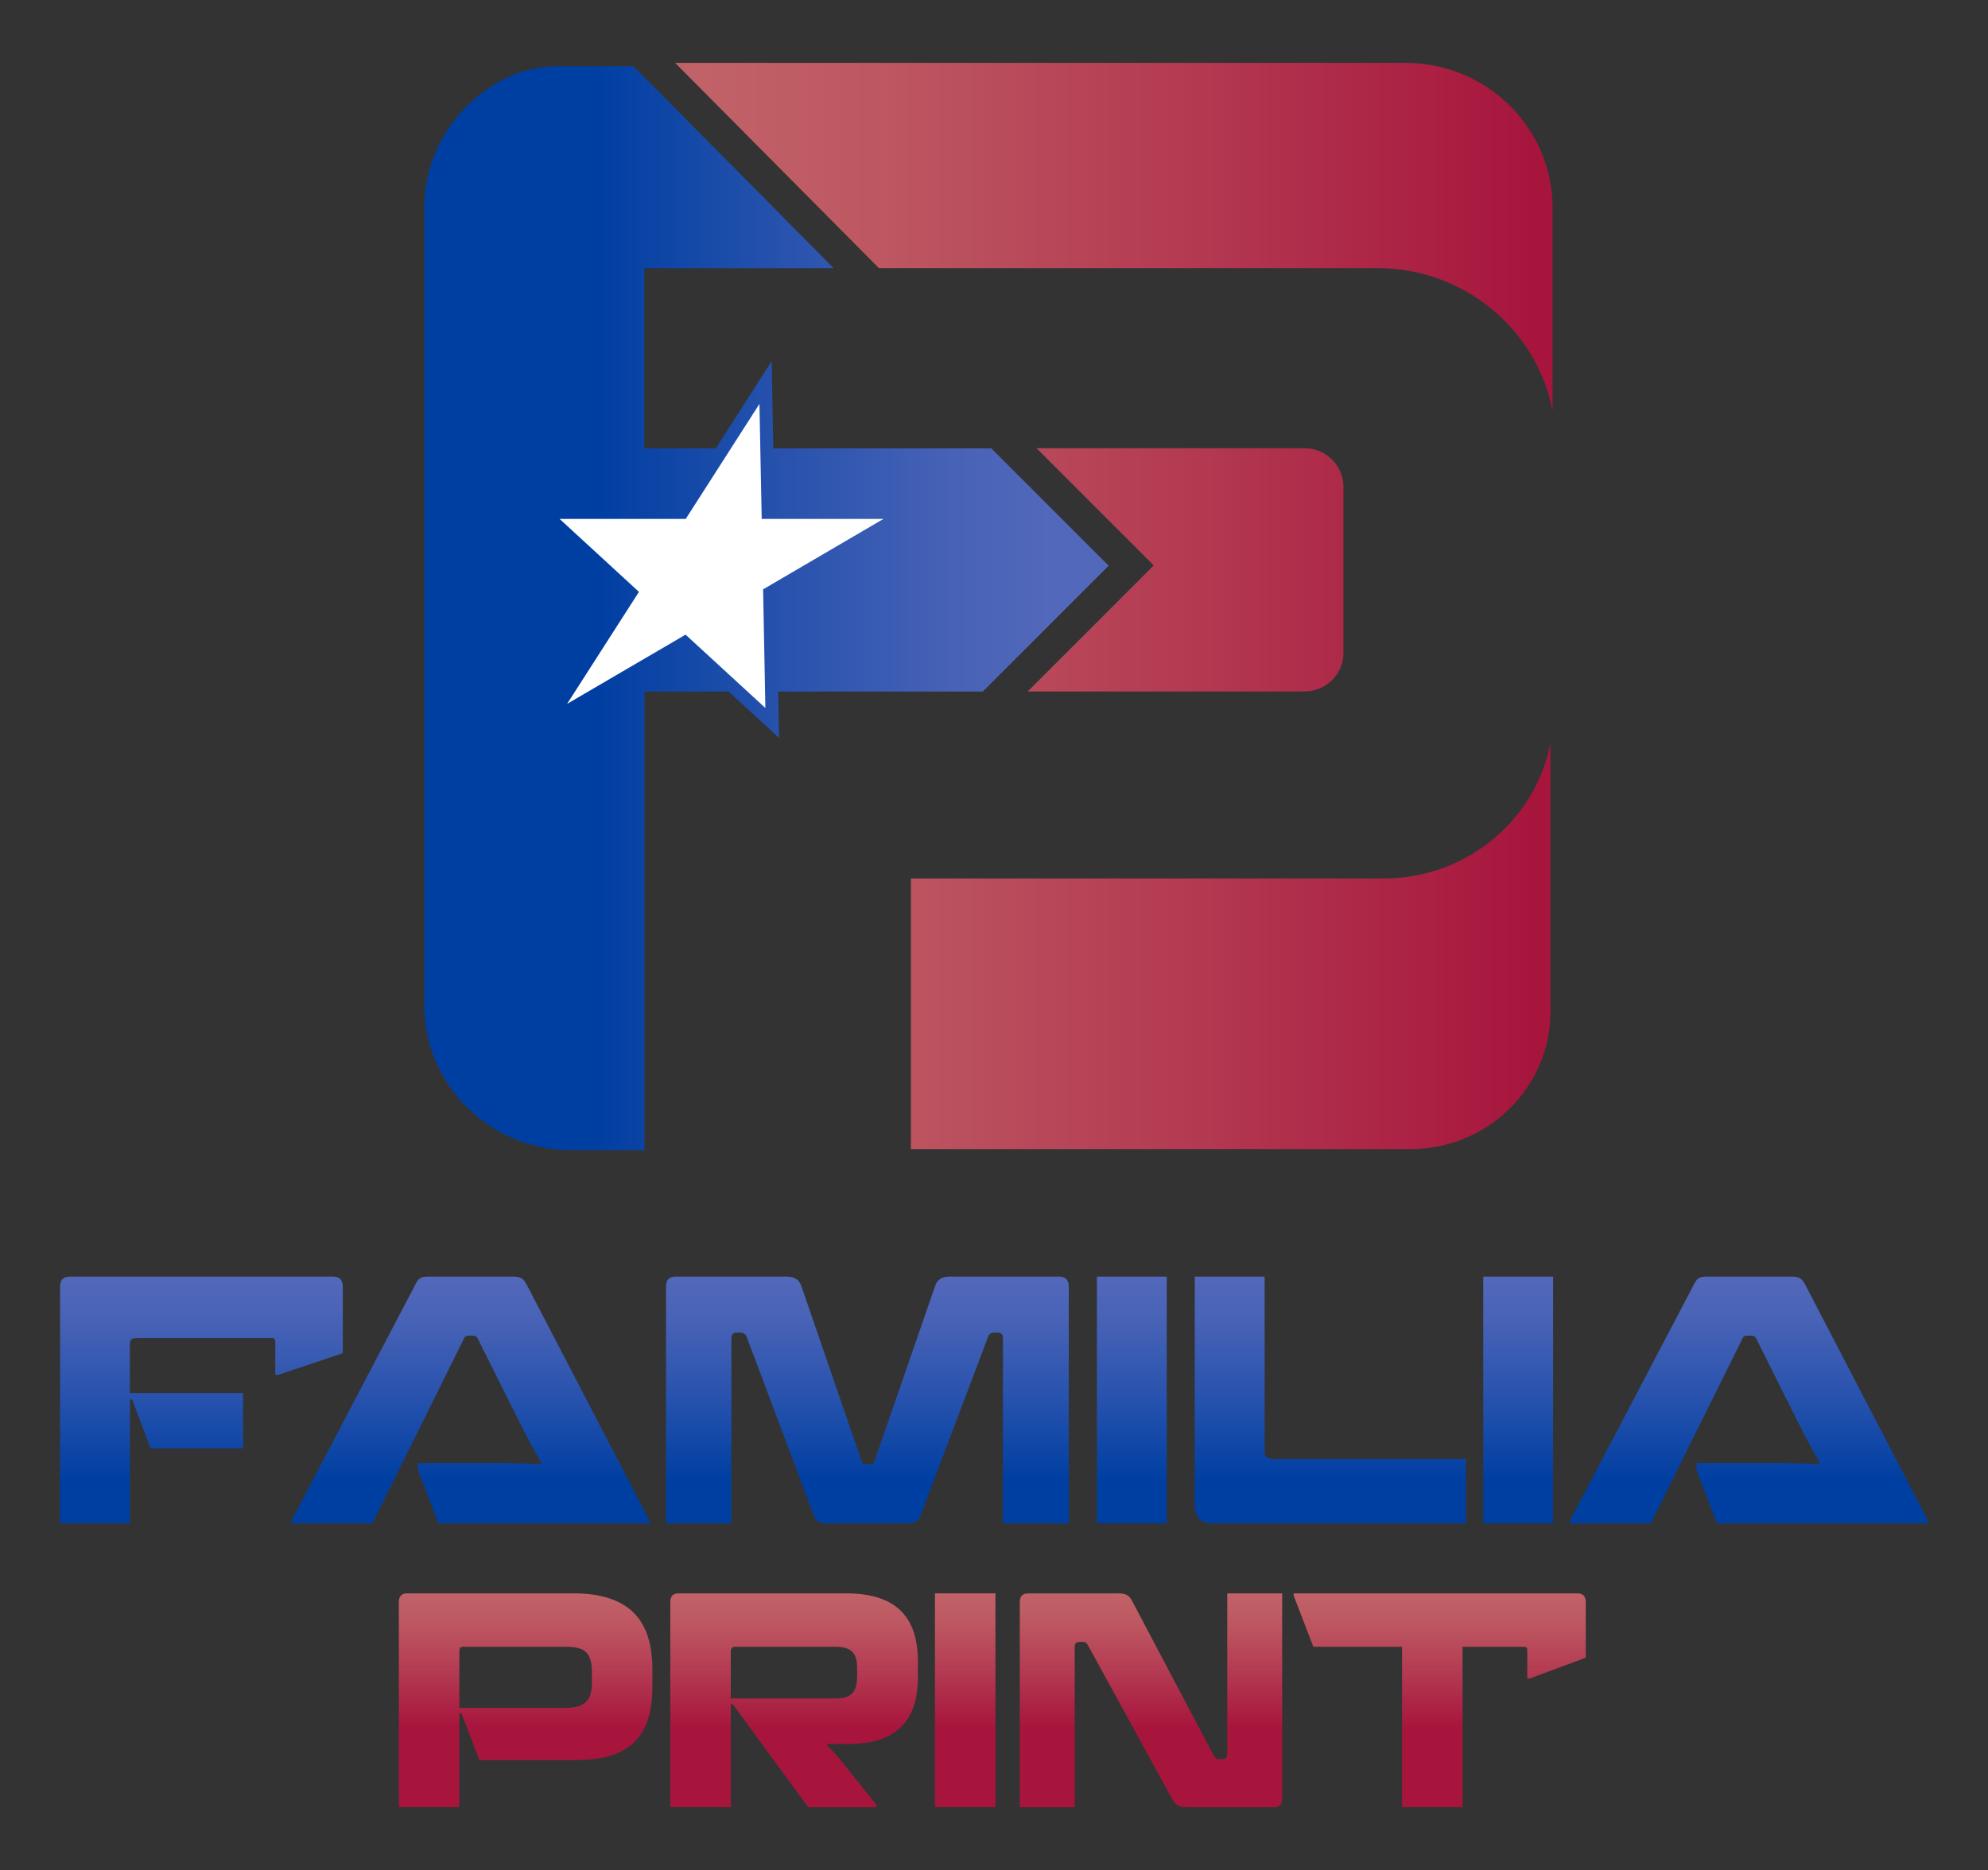 <?xml version="1.0" encoding="UTF-8"?>
<svg id="Layer_1" data-name="Layer 1" xmlns="http://www.w3.org/2000/svg" xmlns:xlink="http://www.w3.org/1999/xlink" viewBox="0 0 227.69 214.21">
  <rect x="0" y="0" width="227.69" height="214.21" fill="#333333" stroke="none"/>
  <defs>
    <style>
      .cls-1 {
        fill: url(#linear-gradient);
      }

      .cls-1, .cls-2, .cls-3, .cls-4, .cls-5, .cls-6, .cls-7, .cls-8, .cls-9, .cls-10, .cls-11, .cls-12, .cls-13, .cls-14, .cls-15, .cls-16, .cls-17 {
        stroke-width: 0px;
      }

      .cls-2 {
        fill: url(#linear-gradient-11);
      }

      .cls-3 {
        fill: url(#linear-gradient-12);
      }

      .cls-4 {
        fill: url(#linear-gradient-13);
      }

      .cls-5 {
        fill: url(#linear-gradient-10);
      }

      .cls-6 {
        fill: url(#linear-gradient-16);
      }

      .cls-7 {
        fill: url(#linear-gradient-15);
      }

      .cls-8 {
        fill: url(#linear-gradient-14);
      }

      .cls-9 {
        fill: url(#linear-gradient-4);
      }

      .cls-10 {
        fill: url(#linear-gradient-2);
      }

      .cls-11 {
        fill: url(#linear-gradient-3);
      }

      .cls-12 {
        fill: url(#linear-gradient-8);
      }

      .cls-13 {
        fill: url(#linear-gradient-9);
      }

      .cls-14 {
        fill: url(#linear-gradient-7);
      }

      .cls-15 {
        fill: url(#linear-gradient-5);
      }

      .cls-16 {
        fill: url(#linear-gradient-6);
      }

      .cls-17 {
        fill: #fff;
      }
    </style>
    <linearGradient id="linear-gradient" x1="23.06" y1="146.64" x2="23.06" y2="169.48" gradientUnits="userSpaceOnUse">
      <stop offset="0" stop-color="#5268ba"/>
      <stop offset=".21" stop-color="#4762b6"/>
      <stop offset=".57" stop-color="#2953ae"/>
      <stop offset="1" stop-color="#003fa2"/>
    </linearGradient>
    <linearGradient id="linear-gradient-2" x1="53.89" y1="146.64" x2="53.89" y2="169.48" xlink:href="#linear-gradient"/>
    <linearGradient id="linear-gradient-3" x1="99.35" y1="146.64" x2="99.35" y2="169.48" xlink:href="#linear-gradient"/>
    <linearGradient id="linear-gradient-4" x1="129.63" y1="146.64" x2="129.63" y2="169.48" xlink:href="#linear-gradient"/>
    <linearGradient id="linear-gradient-5" x1="152.37" y1="146.64" x2="152.37" y2="169.48" xlink:href="#linear-gradient"/>
    <linearGradient id="linear-gradient-6" x1="173.88" y1="146.64" x2="173.88" y2="169.48" xlink:href="#linear-gradient"/>
    <linearGradient id="linear-gradient-7" x1="200.32" y1="146.64" x2="200.32" y2="169.48" xlink:href="#linear-gradient"/>
    <linearGradient id="linear-gradient-8" x1="60.2" y1="197.86" x2="60.2" y2="182.64" gradientUnits="userSpaceOnUse">
      <stop offset="0" stop-color="#a7153d"/>
      <stop offset=".4" stop-color="#b33951"/>
      <stop offset=".78" stop-color="#bd5761"/>
      <stop offset="1" stop-color="#c16268"/>
    </linearGradient>
    <linearGradient id="linear-gradient-9" x1="90.95" y1="197.86" x2="90.95" y2="182.64" xlink:href="#linear-gradient-8"/>
    <linearGradient id="linear-gradient-10" x1="110.55" y1="197.86" x2="110.55" y2="182.64" xlink:href="#linear-gradient-8"/>
    <linearGradient id="linear-gradient-11" x1="131.83" y1="197.86" x2="131.83" y2="182.64" xlink:href="#linear-gradient-8"/>
    <linearGradient id="linear-gradient-12" x1="164.88" y1="197.86" x2="164.88" y2="182.64" xlink:href="#linear-gradient-8"/>
    <linearGradient id="linear-gradient-13" x1="175.51" y1="108.37" x2="80.01" y2="108.37" xlink:href="#linear-gradient-8"/>
    <linearGradient id="linear-gradient-14" x1="175.51" y1="65.28" x2="80.01" y2="65.28" xlink:href="#linear-gradient-8"/>
    <linearGradient id="linear-gradient-15" x1="175.51" y1="27.12" x2="80.01" y2="27.12" xlink:href="#linear-gradient-8"/>
    <linearGradient id="linear-gradient-16" x1="119.9" y1="69.66" x2="68.39" y2="69.66" xlink:href="#linear-gradient"/>
  </defs>
  <g>
    <path class="cls-1" d="M15.15,160.33h-.27v14.17h-8v-27.1c0-.78.35-1.16,1.13-1.16h30.12c.78,0,1.13.39,1.13,1.16v7.61l-7.38,2.48h-.35v-3.77c0-.31-.12-.43-.35-.43h-15.57c-.54,0-.74.19-.74.7v5.59h12.97v6.33h-10.6l-2.1-5.59Z"/>
    <path class="cls-10" d="M42.63,174.5h-9.24v-.31l14.17-27.02c.35-.7.58-.93,1.48-.93h9.74c.89,0,1.17.23,1.55.93l14.05,27.02v.31h-24.18l-2.33-6.13v-.78h7.92c3.34,0,4.74.04,6.06.16l.12-.27c-.66-1.13-1.2-1.98-2.83-5.28l-4.46-8.93c-.12-.19-.27-.27-.54-.27h-.47c-.23,0-.39.08-.5.27l-10.52,21.23Z"/>
    <path class="cls-11" d="M114.87,174.5v-21.23c0-.39-.19-.62-.58-.62h-.43c-.35,0-.58.19-.7.5l-7.73,20.46c-.27.7-.7.89-1.51.89h-9.2c-.85,0-1.24-.19-1.51-.89l-7.69-20.46c-.12-.31-.35-.5-.74-.5h-.39c-.39,0-.62.23-.62.62v21.23h-7.49v-27.1c0-.78.35-1.16,1.09-1.16h12.77c.89,0,1.4.39,1.63,1.05l6.95,20.19c.04.16.16.23.39.23h.7c.19,0,.27-.08.31-.23l6.99-20.19c.23-.66.7-1.05,1.59-1.05h12.62c.74,0,1.09.39,1.09,1.16v27.1h-7.53Z"/>
    <path class="cls-9" d="M125.63,174.5v-28.26h8v28.26h-8Z"/>
    <path class="cls-15" d="M144.84,146.24v19.95c0,.62.23.93.93.93h22.13v7.38h-29c-1.51,0-2.06-.78-2.06-2.17v-26.09h8Z"/>
    <path class="cls-16" d="M169.88,174.5v-28.26h8v28.26h-8Z"/>
    <path class="cls-14" d="M189.06,174.5h-9.24v-.31l14.17-27.02c.35-.7.58-.93,1.48-.93h9.74c.89,0,1.17.23,1.55.93l14.05,27.02v.31h-24.18l-2.33-6.13v-.78h7.92c3.34,0,4.74.04,6.06.16l.12-.27c-.66-1.13-1.2-1.98-2.83-5.28l-4.46-8.93c-.12-.19-.27-.27-.54-.27h-.47c-.23,0-.39.08-.5.27l-10.52,21.23Z"/>
  </g>
  <g>
    <path class="cls-12" d="M52.85,196.28h-.24v10.73h-6.93v-23.48c0-.67.3-1.01.98-1.01h18.98c6.66,0,9.08,3.3,9.08,8.71v1.98c0,5.62-2.49,8.41-8.75,8.41h-11.07l-2.05-5.35ZM53.05,188.64c-.3,0-.44.17-.44.47v6.53h12.15c2.22,0,3.03-.84,3.03-2.86v-1.21c0-2.29-.81-2.93-3.03-2.93h-11.71Z"/>
    <path class="cls-13" d="M83.7,195.2v11.81h-6.93v-23.48c0-.67.3-1.01.94-1.01h19.14c6.09,0,8.28,2.99,8.28,7.84v1.75c0,4.74-2.19,7.67-8.01,7.67h-.71c-.67,0-1.18,0-1.65-.03v.24c.57.54,1.18,1.21,1.72,1.88l3.9,4.88v.27h-7.81l-8.65-11.81h-.24ZM84.17,188.64c-.27,0-.47.17-.47.57v5.35h11.91c1.82,0,2.56-.61,2.56-2.59v-.84c0-1.88-.74-2.49-2.56-2.49h-11.44Z"/>
    <path class="cls-5" d="M107.08,207.01v-24.49h6.93v24.49h-6.93Z"/>
    <path class="cls-2" d="M128.04,182.52c1.01,0,1.35.3,1.68.98l9.29,17.6c.13.24.34.4.64.4h.37c.34,0,.54-.2.54-.54v-18.44h6.29v23.52c0,.64-.3.98-.94.98h-9.96c-.94,0-1.31-.24-1.72-.98l-9.62-17.56c-.13-.27-.3-.4-.64-.4h-.34c-.37,0-.54.2-.54.54v18.4h-6.29v-23.48c0-.67.3-1.01.94-1.01h10.3Z"/>
    <path class="cls-3" d="M167.51,188.64v18.37h-6.93v-18.37h-10.16l-2.25-5.85v-.27h32.47c.67,0,.98.34.98,1.01v6.36l-6.43,2.39h-.27v-3.26c0-.27-.1-.37-.37-.37h-7.03Z"/>
  </g>
  <g>
    <path class="cls-4" d="M158.47,100.63h-54.14v31h57.22c8.85,0,16.03-7.06,16.03-15.76v-30.76c-1.72,8.84-9.61,15.52-19.11,15.52Z"/>
    <path class="cls-8" d="M117.72,79.21h31.66c2.48,0,4.49-1.98,4.49-4.42v-19.03c0-2.44-2.01-4.42-4.49-4.42h-30.67l13.43,13.43-14.42,14.42Z"/>
    <path class="cls-7" d="M160.95,7.2h-83.63l23.34,23.51h57.06c9.99,0,18.29,7.03,20.1,16.33v-23.25c0-9.16-7.55-16.59-16.87-16.59Z"/>
    <path class="cls-6" d="M126.97,64.79l-13.43-13.43h-24.97l-.19-9.98-6.4,9.98h-8.18v-20.64h21.68l-22.93-23.14h-8.29c-1.96,0-3.93.31-5.73,1.11-.01,0-.02,0-.03.01-5.84,2.61-9.9,8.38-9.9,15.1v91.37c0,9.16,7.55,16.59,16.87,16.59h8.34v-52.54h9.64l5.78,5.31-.11-5.31h23.44l14.42-14.42Z"/>
  </g>
  <polygon class="cls-17" points="87.4 67.51 87.66 81.1 78.52 72.7 64.95 80.63 73.18 67.8 64.09 59.44 78.54 59.44 86.98 46.27 87.24 59.44 101.19 59.44 87.4 67.51"/>
</svg>